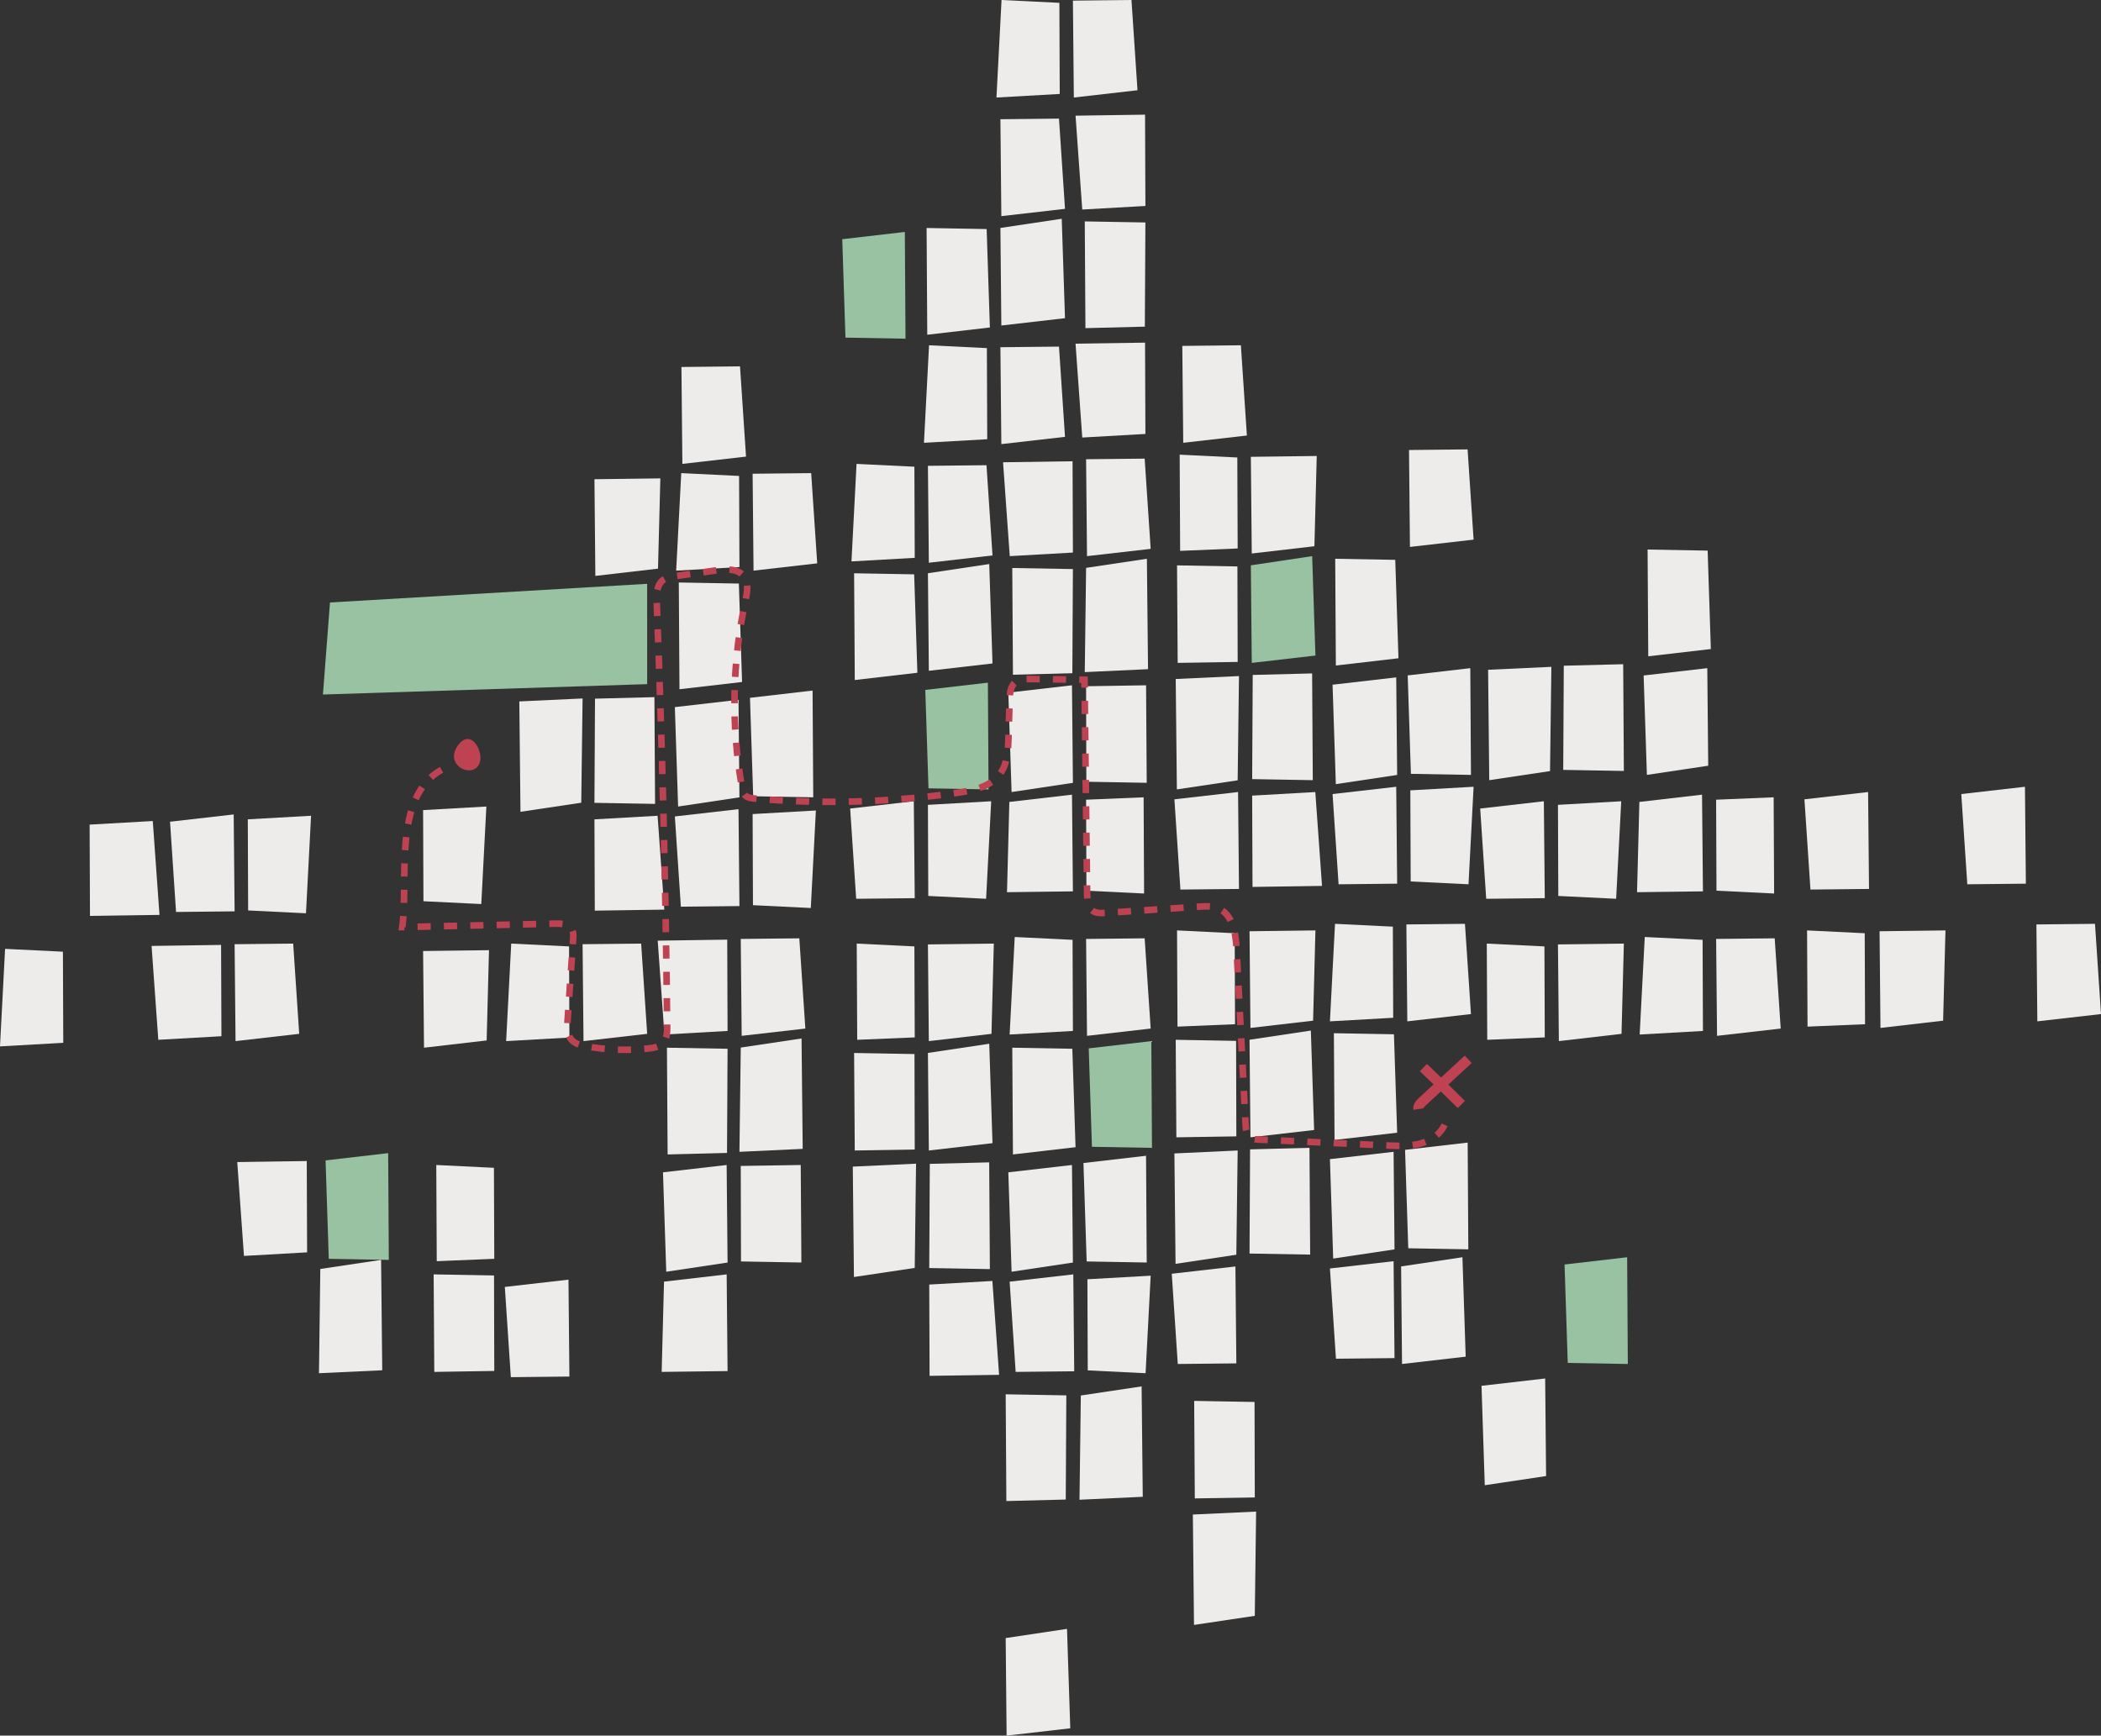 <?xml version="1.0" encoding="UTF-8"?>
<svg width="1594px" height="1317px" viewBox="0 0 1594 1317" version="1.1" xmlns="http://www.w3.org/2000/svg" xmlns:xlink="http://www.w3.org/1999/xlink">
    <rect x="0" y="0" width="1594" height="1317" fill="#333333" stroke="none"/>
    <title>map</title>
    <g id="map--simbolos" stroke="none" stroke-width="1" fill="none" fill-rule="evenodd">
        <g id="map--Group-138">
            <polygon id="map--Fill-1" fill="#EEECEB" points="432 787.287 384 790 387.857 716 431.734 718.146"></polygon>
            <polygon id="map--Fill-2" fill="#EEECEB" points="491 784.476 442.702 790 442 716.469 486.435 716"></polygon>
            <polygon id="map--Fill-3" fill="#EEECEB" points="383 976.526 431.296 971 432 1044.531 387.564 1045"></polygon>
            <polygon id="map--Fill-4" fill="#EEECEB" points="552 782.282 504.095 785 499 713.772 551.735 713"></polygon>
            <polygon id="map--Fill-5" fill="#EEECEB" points="611 780.474 562.704 786 562 712.469 606.436 712"></polygon>
            <polygon id="map--Fill-6" fill="#EEECEB" points="609 871.767 561 874 562.013 794.896 608.126 788"></polygon>
            <polygon id="map--Fill-7" fill="#EEECEB" points="551.578 874.855 506.512 876 506 795 552 795.81"></polygon>
            <polygon id="map--Fill-8" fill="#EEECEB" points="503.778 972.512 551.309 967 552 1040.366 502 1041"></polygon>
            <polygon id="map--Fill-9" fill="#EEECEB" points="503 889.563 551.296 884 552 958.03 505.477 965"></polygon>
            <polygon id="map--Fill-10" fill="#EEECEB" points="562 884.722 607.507 884 608 958 562.192 957.184"></polygon>
            <polygon id="map--Fill-11" fill="#EEECEB" points="694 423.287 646 426 649.857 352 693.736 354.146"></polygon>
            <polygon id="map--Fill-12" fill="#EEECEB" points="753 421.474 704.704 427 704 353.47 748.436 353"></polygon>
            <polygon id="map--Fill-13" fill="#EEECEB" points="753 503.437 704.704 509 704 434.97 750.522 428"></polygon>
            <polygon id="map--Fill-14" fill="#EEECEB" points="696 510.492 648.507 516 648 435 693.563 435.811"></polygon>
            <polygon id="map--Fill-15" fill="#EEECEB" points="704 610.713 752 608 748.141 682 704.266 679.854"></polygon>
            <polygon id="map--Fill-16" fill="#EEECEB" points="645 613.526 693.296 608 694 681.53 649.565 682"></polygon>
            <polygon id="map--Fill-17" fill="#98C2A1" points="702 523.508 749.493 518 750 599 704.437 598.189"></polygon>
            <polygon id="map--Fill-18" fill="#98C2A1" points="826 795.508 873.495 790 874 871 828.437 870.189"></polygon>
            <polygon id="map--Fill-19" fill="#98C2A1" points="1187 959.508 1234.493 954 1235 1035 1189.435 1034.19"></polygon>
            <polygon id="map--Fill-20" fill="#98C2A1" points="247 880.507 294.493 875 295 956 249.435 955.189"></polygon>
            <polygon id="map--Fill-21" fill="#98C2A1" points="639 181.507 686.493 176 687 257 641.437 256.189"></polygon>
            <polygon id="map--Fill-22" fill="#98C2A1" points="250.357 457.163 490.991 443 491 519.133 245 527"></polygon>
            <polygon id="map--Fill-23" fill="#EEECEB" points="814 419.282 766.093 422 761 350.77 813.735 350"></polygon>
            <polygon id="map--Fill-24" fill="#EEECEB" points="873 416.474 824.704 422 824 348.469 868.435 348"></polygon>
            <polygon id="map--Fill-25" fill="#EEECEB" points="749 333.286 701 336 704.857 262 748.734 264.147"></polygon>
            <polygon id="map--Fill-26" fill="#EEECEB" points="808 331.474 759.704 337 759 263.469 803.436 263"></polygon>
            <polygon id="map--Fill-27" fill="#EEECEB" points="869 329.28 821.095 332 816 260.77 868.736 260"></polygon>
            <polygon id="map--Fill-28" fill="#EEECEB" points="946 330.474 897.703 336 897 262.469 941.436 262"></polygon>
            <polygon id="map--Fill-29" fill="#EEECEB" points="566 346.474 517.703 352 517 278.47 561.436 278"></polygon>
            <polygon id="map--Fill-30" fill="#EEECEB" points="871 507.765 823 510 824.014 430.896 870.126 424"></polygon>
            <polygon id="map--Fill-31" fill="#EEECEB" points="813.578 510.855 768.512 512 768 431 814 431.811"></polygon>
            <polygon id="map--Fill-32" fill="#EEECEB" points="808 158.476 759.704 164 759 90.469 803.435 90"></polygon>
            <polygon id="map--Fill-33" fill="#EEECEB" points="808 241.437 759.702 247 759 172.97 805.522 166"></polygon>
            <polygon id="map--Fill-34" fill="#EEECEB" points="751 248.494 703.507 254 703 173 748.563 173.811"></polygon>
            <polygon id="map--Fill-35" fill="#EEECEB" points="869 156.282 821.093 159 816 87.772 868.735 87"></polygon>
            <polygon id="map--Fill-36" fill="#EEECEB" points="756 74 804 71.289 803.736 2.144 759.857 0"></polygon>
            <polygon id="map--Fill-37" fill="#EEECEB" points="814 0.47 814.704 74 863 68.474 858.436 0"></polygon>
            <polygon id="map--Fill-38" fill="#EEECEB" points="868.578 247.855 823.51 249 823 168 869 168.81"></polygon>
            <polygon id="map--Fill-39" fill="#EEECEB" points="824 606.816 867.646 605 868 678 824.263 675.857"></polygon>
            <polygon id="map--Fill-40" fill="#EEECEB" points="765.778 608.513 813.307 603 814 676.366 764 677"></polygon>
            <polygon id="map--Fill-41" fill="#EEECEB" points="765 525.563 813.296 520 814 594.03 767.478 601"></polygon>
            <polygon id="map--Fill-42" fill="#EEECEB" points="824 520.722 869.509 520 870 594 824.192 593.184"></polygon>
            <polygon id="map--Fill-43" fill="#EEECEB" points="1009 962.524 1057.296 957 1058 1030.531 1013.565 1031"></polygon>
            <polygon id="map--Fill-44" fill="#EEECEB" points="1009 879.563 1057.297 874 1058 948.03 1011.477 955"></polygon>
            <polygon id="map--Fill-45" fill="#EEECEB" points="1066 872.506 1113.493 867 1114 948 1068.437 947.189"></polygon>
            <polygon id="map--Fill-46" fill="#EEECEB" points="1057 772.286 1009 775 1012.857 701 1056.736 703.147"></polygon>
            <polygon id="map--Fill-47" fill="#EEECEB" points="1116 769.474 1067.704 775 1067 701.469 1111.436 701"></polygon>
            <polygon id="map--Fill-48" fill="#EEECEB" points="1060 859.492 1012.507 865 1012 784 1057.565 784.81"></polygon>
            <polygon id="map--Fill-49" fill="#EEECEB" points="889 966.526 937.297 961 938 1034.531 893.564 1035"></polygon>
            <polygon id="map--Fill-50" fill="#EEECEB" points="891 875.233 939 873 937.987 952.104 891.872 959"></polygon>
            <polygon id="map--Fill-51" fill="#EEECEB" points="948.422 872.145 993.488 871 994 952 948 951.189"></polygon>
            <polygon id="map--Fill-52" fill="#EEECEB" points="937 777.182 893.354 779 893 706 936.735 708.143"></polygon>
            <polygon id="map--Fill-53" fill="#EEECEB" points="996.222 774.487 948.691 780 948 706.634 998 706"></polygon>
            <polygon id="map--Fill-54" fill="#EEECEB" points="997 857.437 948.704 863 948 788.97 994.523 782"></polygon>
            <polygon id="map--Fill-55" fill="#EEECEB" points="1124 1051.563 1172.297 1046 1173 1120.03 1126.477 1127"></polygon>
            <polygon id="map--Fill-56" fill="#EEECEB" points="1112 1029.437 1063.704 1035 1063 960.97 1109.523 954"></polygon>
            <polygon id="map--Fill-57" fill="#EEECEB" points="938 862.278 892.493 863 892 789 937.808 789.816"></polygon>
            <polygon id="map--Fill-58" fill="#EEECEB" points="1070 599.713 1118 597 1114.143 671 1070.266 668.854"></polygon>
            <polygon id="map--Fill-59" fill="#EEECEB" points="1011 602.526 1059.297 597 1060 670.53 1015.564 671"></polygon>
            <polygon id="map--Fill-60" fill="#EEECEB" points="1011 519.563 1059.296 514 1060 588.03 1013.477 595"></polygon>
            <polygon id="map--Fill-61" fill="#EEECEB" points="1068 512.508 1115.493 507 1116 588 1070.435 587.189"></polygon>
            <polygon id="map--Fill-62" fill="#EEECEB" points="1118 409.474 1069.703 415 1069 341.47 1113.436 341"></polygon>
            <polygon id="map--Fill-63" fill="#EEECEB" points="1061 499.492 1013.505 505 1013 424 1058.564 424.811"></polygon>
            <polygon id="map--Fill-64" fill="#EEECEB" points="950 603.718 997.905 601 1003 672.23 950.264 673"></polygon>
            <polygon id="map--Fill-65" fill="#EEECEB" points="891 606.526 939.296 601 940 674.53 895.564 675"></polygon>
            <polygon id="map--Fill-66" fill="#EEECEB" points="892 515.234 940 513 938.987 592.106 892.874 599"></polygon>
            <polygon id="map--Fill-67" fill="#EEECEB" points="950.424 512.145 995.488 511 996 592 950 591.189"></polygon>
            <polygon id="map--Fill-68" fill="#EEECEB" points="1247 512.563 1295.296 507 1296 581.03 1249.477 588"></polygon>
            <polygon id="map--Fill-69" fill="#EEECEB" points="1298 492.492 1250.507 498 1250 417 1295.565 417.811"></polygon>
            <polygon id="map--Fill-70" fill="#EEECEB" points="1129 508.235 1177 506 1175.987 585.104 1129.874 592"></polygon>
            <polygon id="map--Fill-71" fill="#EEECEB" points="1186.424 505.143 1231.488 504 1232 585 1186 584.189"></polygon>
            <polygon id="map--Fill-72" fill="#EEECEB" points="939 416.182 895.354 418 895 345 938.735 347.143"></polygon>
            <polygon id="map--Fill-73" fill="#EEECEB" points="997.223 414.487 949.693 420 949 346.635 999 346"></polygon>
            <polygon id="map--Fill-74" fill="#98C2A1" points="998 497.437 949.703 503 949 428.97 995.523 422"></polygon>
            <polygon id="map--Fill-75" fill="#EEECEB" points="939 502.278 893.491 503 893 429 938.808 429.816"></polygon>
            <polygon id="map--Fill-76" fill="#EEECEB" points="825 970.713 873 968 869.141 1042 825.266 1039.854"></polygon>
            <polygon id="map--Fill-77" fill="#EEECEB" points="766 972.526 814.296 967 815 1040.531 770.565 1041"></polygon>
            <polygon id="map--Fill-78" fill="#EEECEB" points="765 889.563 813.297 884 814 958.03 767.477 965"></polygon>
            <polygon id="map--Fill-79" fill="#EEECEB" points="822 882.507 869.493 877 870 958 824.437 957.189"></polygon>
            <polygon id="map--Fill-80" fill="#EEECEB" points="814 782.286 766 785 769.857 711 813.736 713.146"></polygon>
            <polygon id="map--Fill-81" fill="#EEECEB" points="873 780.474 824.704 786 824 712.469 868.435 712"></polygon>
            <polygon id="map--Fill-82" fill="#EEECEB" points="816 870.492 768.507 876 768 795 813.563 795.81"></polygon>
            <polygon id="map--Fill-83" fill="#EEECEB" points="705 974.718 752.905 972 758 1043.23 705.265 1044"></polygon>
            <polygon id="map--Fill-84" fill="#EEECEB" points="647 885.235 695 883 693.987 962.104 647.874 969"></polygon>
            <polygon id="map--Fill-85" fill="#EEECEB" points="705.422 883.143 750.488 882 751 963 705 962.187"></polygon>
            <polygon id="map--Fill-86" fill="#EEECEB" points="694 787.182 650.354 789 650 716 693.735 718.143"></polygon>
            <polygon id="map--Fill-87" fill="#EEECEB" points="752.222 784.487 704.691 790 704 716.634 754 716"></polygon>
            <polygon id="map--Fill-88" fill="#EEECEB" points="1182 610.713 1230 608 1226.143 682 1182.266 679.854"></polygon>
            <polygon id="map--Fill-89" fill="#EEECEB" points="1123 613.526 1171.297 608 1172 681.53 1127.564 682"></polygon>
            <polygon id="map--Fill-90" fill="#EEECEB" points="1302 606.816 1345.644 605 1346 678 1302.265 675.857"></polygon>
            <polygon id="map--Fill-91" fill="#EEECEB" points="1243.777 608.513 1291.309 603 1292 676.366 1242 677"></polygon>
            <polygon id="map--Fill-92" fill="#EEECEB" points="1545 701.469 1545.704 775 1594 769.474 1594 769.453 1589.436 701"></polygon>
            <polygon id="map--Fill-93" fill="#EEECEB" points="1415 777.182 1371.354 779 1371 706 1414.737 708.143"></polygon>
            <polygon id="map--Fill-94" fill="#EEECEB" points="1474.222 774.487 1426.693 780 1426 706.634 1476 706"></polygon>
            <polygon id="map--Fill-95" fill="#EEECEB" points="1488 602.526 1536.296 597 1537 670.53 1492.564 671"></polygon>
            <polygon id="map--Fill-96" fill="#EEECEB" points="1369 606.526 1417.296 601 1418 674.53 1373.565 675"></polygon>
            <polygon id="map--Fill-97" fill="#EEECEB" points="1292 782.286 1244 785 1247.857 711 1291.734 713.146"></polygon>
            <polygon id="map--Fill-98" fill="#EEECEB" points="1351 780.474 1302.703 786 1302 712.469 1346.436 712"></polygon>
            <polygon id="map--Fill-99" fill="#EEECEB" points="1172 787.182 1128.354 789 1128 716 1171.737 718.143"></polygon>
            <polygon id="map--Fill-100" fill="#EEECEB" points="1230.223 784.487 1182.693 790 1182 716.634 1232 716"></polygon>
            <polygon id="map--Fill-101" fill="#EEECEB" points="753 867.437 704.704 873 704 798.97 750.523 792"></polygon>
            <polygon id="map--Fill-102" fill="#EEECEB" points="763 1242.968 763.703 1317 812 1311.437 809.523 1236"></polygon>
            <polygon id="map--Fill-103" fill="#EEECEB" points="694 872.278 648.493 873 648 799 693.808 799.816"></polygon>
            <polygon id="map--Fill-104" fill="#EEECEB" points="233 950.282 185.095 953 180 881.77 232.736 881"></polygon>
            <polygon id="map--Fill-105" fill="#EEECEB" points="290 1039.765 242 1042 243.013 962.896 289.126 956"></polygon>
            <polygon id="map--Fill-106" fill="#EEECEB" points="375 955.182 331.354 957 331 884 374.735 886.143"></polygon>
            <polygon id="map--Fill-107" fill="#EEECEB" points="375 1040.278 329.491 1041 329 967 374.808 967.816"></polygon>
            <polygon id="map--Fill-108" fill="#EEECEB" points="867 1135.767 819 1138 820.013 1058.896 866.126 1052"></polygon>
            <polygon id="map--Fill-109" fill="#EEECEB" points="808.576 1137.855 763.512 1139 763 1058 809 1058.81"></polygon>
            <polygon id="map--Fill-110" fill="#EEECEB" points="905 1149.235 953 1147 951.987 1226.104 905.872 1233"></polygon>
            <polygon id="map--Fill-111" fill="#EEECEB" points="952 1136.278 906.493 1137 906 1063 951.808 1063.816"></polygon>
            <polygon id="map--Fill-112" fill="#EEECEB" points="571 617.714 619 615 615.141 689 571.266 686.854"></polygon>
            <polygon id="map--Fill-113" fill="#EEECEB" points="512 619.526 560.296 614 561 687.531 516.565 688"></polygon>
            <polygon id="map--Fill-114" fill="#EEECEB" points="512 536.563 560.297 531 561 605.03 514.477 612"></polygon>
            <polygon id="map--Fill-115" fill="#EEECEB" points="569 529.508 616.493 524 617 605 571.437 604.19"></polygon>
            <polygon id="map--Fill-116" fill="#EEECEB" points="561 430.287 513 433 516.857 359 560.736 361.146"></polygon>
            <polygon id="map--Fill-117" fill="#EEECEB" points="620 427.474 571.704 433 571 359.469 615.436 359"></polygon>
            <polygon id="map--Fill-118" fill="#EEECEB" points="563 517.493 515.507 523 515 442 560.565 442.811"></polygon>
            <polygon id="map--Fill-119" fill="#EEECEB" points="451 621.72 498.905 619 504 690.228 451.265 691"></polygon>
            <polygon id="map--Fill-120" fill="#EEECEB" points="0 794 48 791.287 47.734 722.144 3.857 720"></polygon>
            <polygon id="map--Fill-121" fill="#EEECEB" points="168 786.282 120.095 789 115 717.77 167.736 717"></polygon>
            <polygon id="map--Fill-122" fill="#EEECEB" points="227 784.474 178.704 790 178 716.47 222.436 716"></polygon>
            <polygon id="map--Fill-123" fill="#EEECEB" points="321 614.714 369 612 365.143 686 321.264 683.854"></polygon>
            <polygon id="map--Fill-124" fill="#EEECEB" points="369.222 789.487 321.693 795 321 721.635 371 721"></polygon>
            <polygon id="map--Fill-125" fill="#EEECEB" points="188 621.713 236 619 232.143 693 188.264 690.854"></polygon>
            <polygon id="map--Fill-126" fill="#EEECEB" points="129 623.526 177.296 618 178 691.531 133.565 692"></polygon>
            <polygon id="map--Fill-127" fill="#EEECEB" points="68 625.718 115.907 623 121 694.23 68.265 695"></polygon>
            <polygon id="map--Fill-128" fill="#EEECEB" points="394 532.235 442 530 440.987 609.104 394.874 616"></polygon>
            <polygon id="map--Fill-129" fill="#EEECEB" points="451.422 530.145 496.488 529 497 610 451 609.19"></polygon>
            <polygon id="map--Fill-130" fill="#EEECEB" points="499.222 431.488 451.691 437 451 363.635 501 363"></polygon>
            <g id="map--Group-137" transform="translate(305, 432)">
                <path d="M29.973,152.132 C-7.536,173.077 5.118,236.047 0.206,271.476 C38.986,270.605 77.766,269.735 116.548,268.863 C121.05,268.763 126.401,269.096 128.758,272.927 C130.157,275.204 130.02,278.066 129.837,280.733 C128.433,301.192 127.031,321.655 125.627,342.116 C125.275,347.241 125.106,352.95 128.456,356.849 C131.214,360.057 135.651,361.163 139.814,361.929 C155.255,364.773 171.113,365.35 186.72,363.633 C190.804,363.183 195.211,362.407 197.992,359.392 C201.092,356.036 201.222,350.988 201.174,346.423 C200.028,239.177 197.388,131.945 193.258,24.772 C193.03,18.876 193.19,12.063 197.785,8.352 C200.454,6.196 204.036,5.642 207.438,5.164 C217.771,3.713 228.106,2.259 238.441,0.807 C245.779,-0.224 254.574,-0.718 259.194,5.07 C263.261,10.163 261.915,17.519 260.531,23.886 C250.462,70.221 249.552,118.521 257.872,165.202 C258.303,167.622 258.86,170.225 260.703,171.859 C262.475,173.429 265.009,173.717 267.369,173.922 C318.525,178.352 370.191,176.91 421.019,169.633 C433.2,167.889 446.602,165.059 453.817,155.107 C459.385,147.423 459.866,137.306 460.137,127.826 C460.414,118.267 460.689,108.708 460.964,99.149 C461.106,94.205 461.579,88.58 465.499,85.559 C468.469,83.269 472.539,83.215 476.292,83.264 C490.133,83.441 503.973,83.62 517.814,83.798 C518.471,138.026 519.125,192.258 519.78,246.487 C519.836,251.171 520.275,256.602 524.144,259.249 C526.839,261.09 530.376,260.945 533.634,260.726 C557.348,259.143 581.061,257.556 604.775,255.972 C609.615,255.648 614.657,255.355 619.149,257.19 C630.304,261.75 632.579,276.248 633.194,288.266 C635.47,332.666 637.744,377.065 640.019,421.463 C640.204,425.081 640.677,429.235 643.683,431.263 C645.464,432.466 647.734,432.601 649.883,432.702 C682.468,434.199 715.055,435.694 747.642,437.191 C758.655,437.697 770.298,438.066 779.987,432.811 C786.23,429.426 790.66,424.355 792.52,417.51 C794.625,415.501 792.262,416.57 791.579,413.743" id="map--Stroke-131" stroke="#BE4251" stroke-width="5" stroke-dasharray="10"></path>
                <path d="M794.16,390.693 C800.891,384.51 807.853,378.119 811.586,374.601 L806.287,368.994 C802.589,372.474 795.646,378.852 788.932,385.018 C788.722,385.21 788.51,385.406 788.298,385.599 C784.727,382.146 781.149,378.705 777.573,375.297 L772.242,380.875 C775.698,384.169 779.154,387.494 782.607,390.829 C778.103,394.97 773.995,398.762 771.425,401.183 C769.973,402.551 766.574,405.758 767.298,410.152 L774.921,408.987 C774.953,408.808 775.194,408.236 776.726,406.791 C779.327,404.34 783.546,400.449 788.155,396.211 C792.467,400.411 796.76,404.623 801,408.828 L806.441,403.358 C802.283,399.233 798.073,395.102 793.847,390.981 C793.95,390.886 794.055,390.789 794.16,390.693" id="map--Fill-133" fill="#BE4251"></path>
                <path d="M59.471,141.734 C59.53,142.378 59.541,142.991 59.504,143.554 C58.571,157.832 39.395,153.629 39.395,141.546 C39.395,136.899 44.32,128.939 49.495,128.745 C55.2,128.529 58.983,136.293 59.471,141.734" id="map--Fill-135" fill="#BE4251"></path>
            </g>
        </g>
    </g>
</svg>